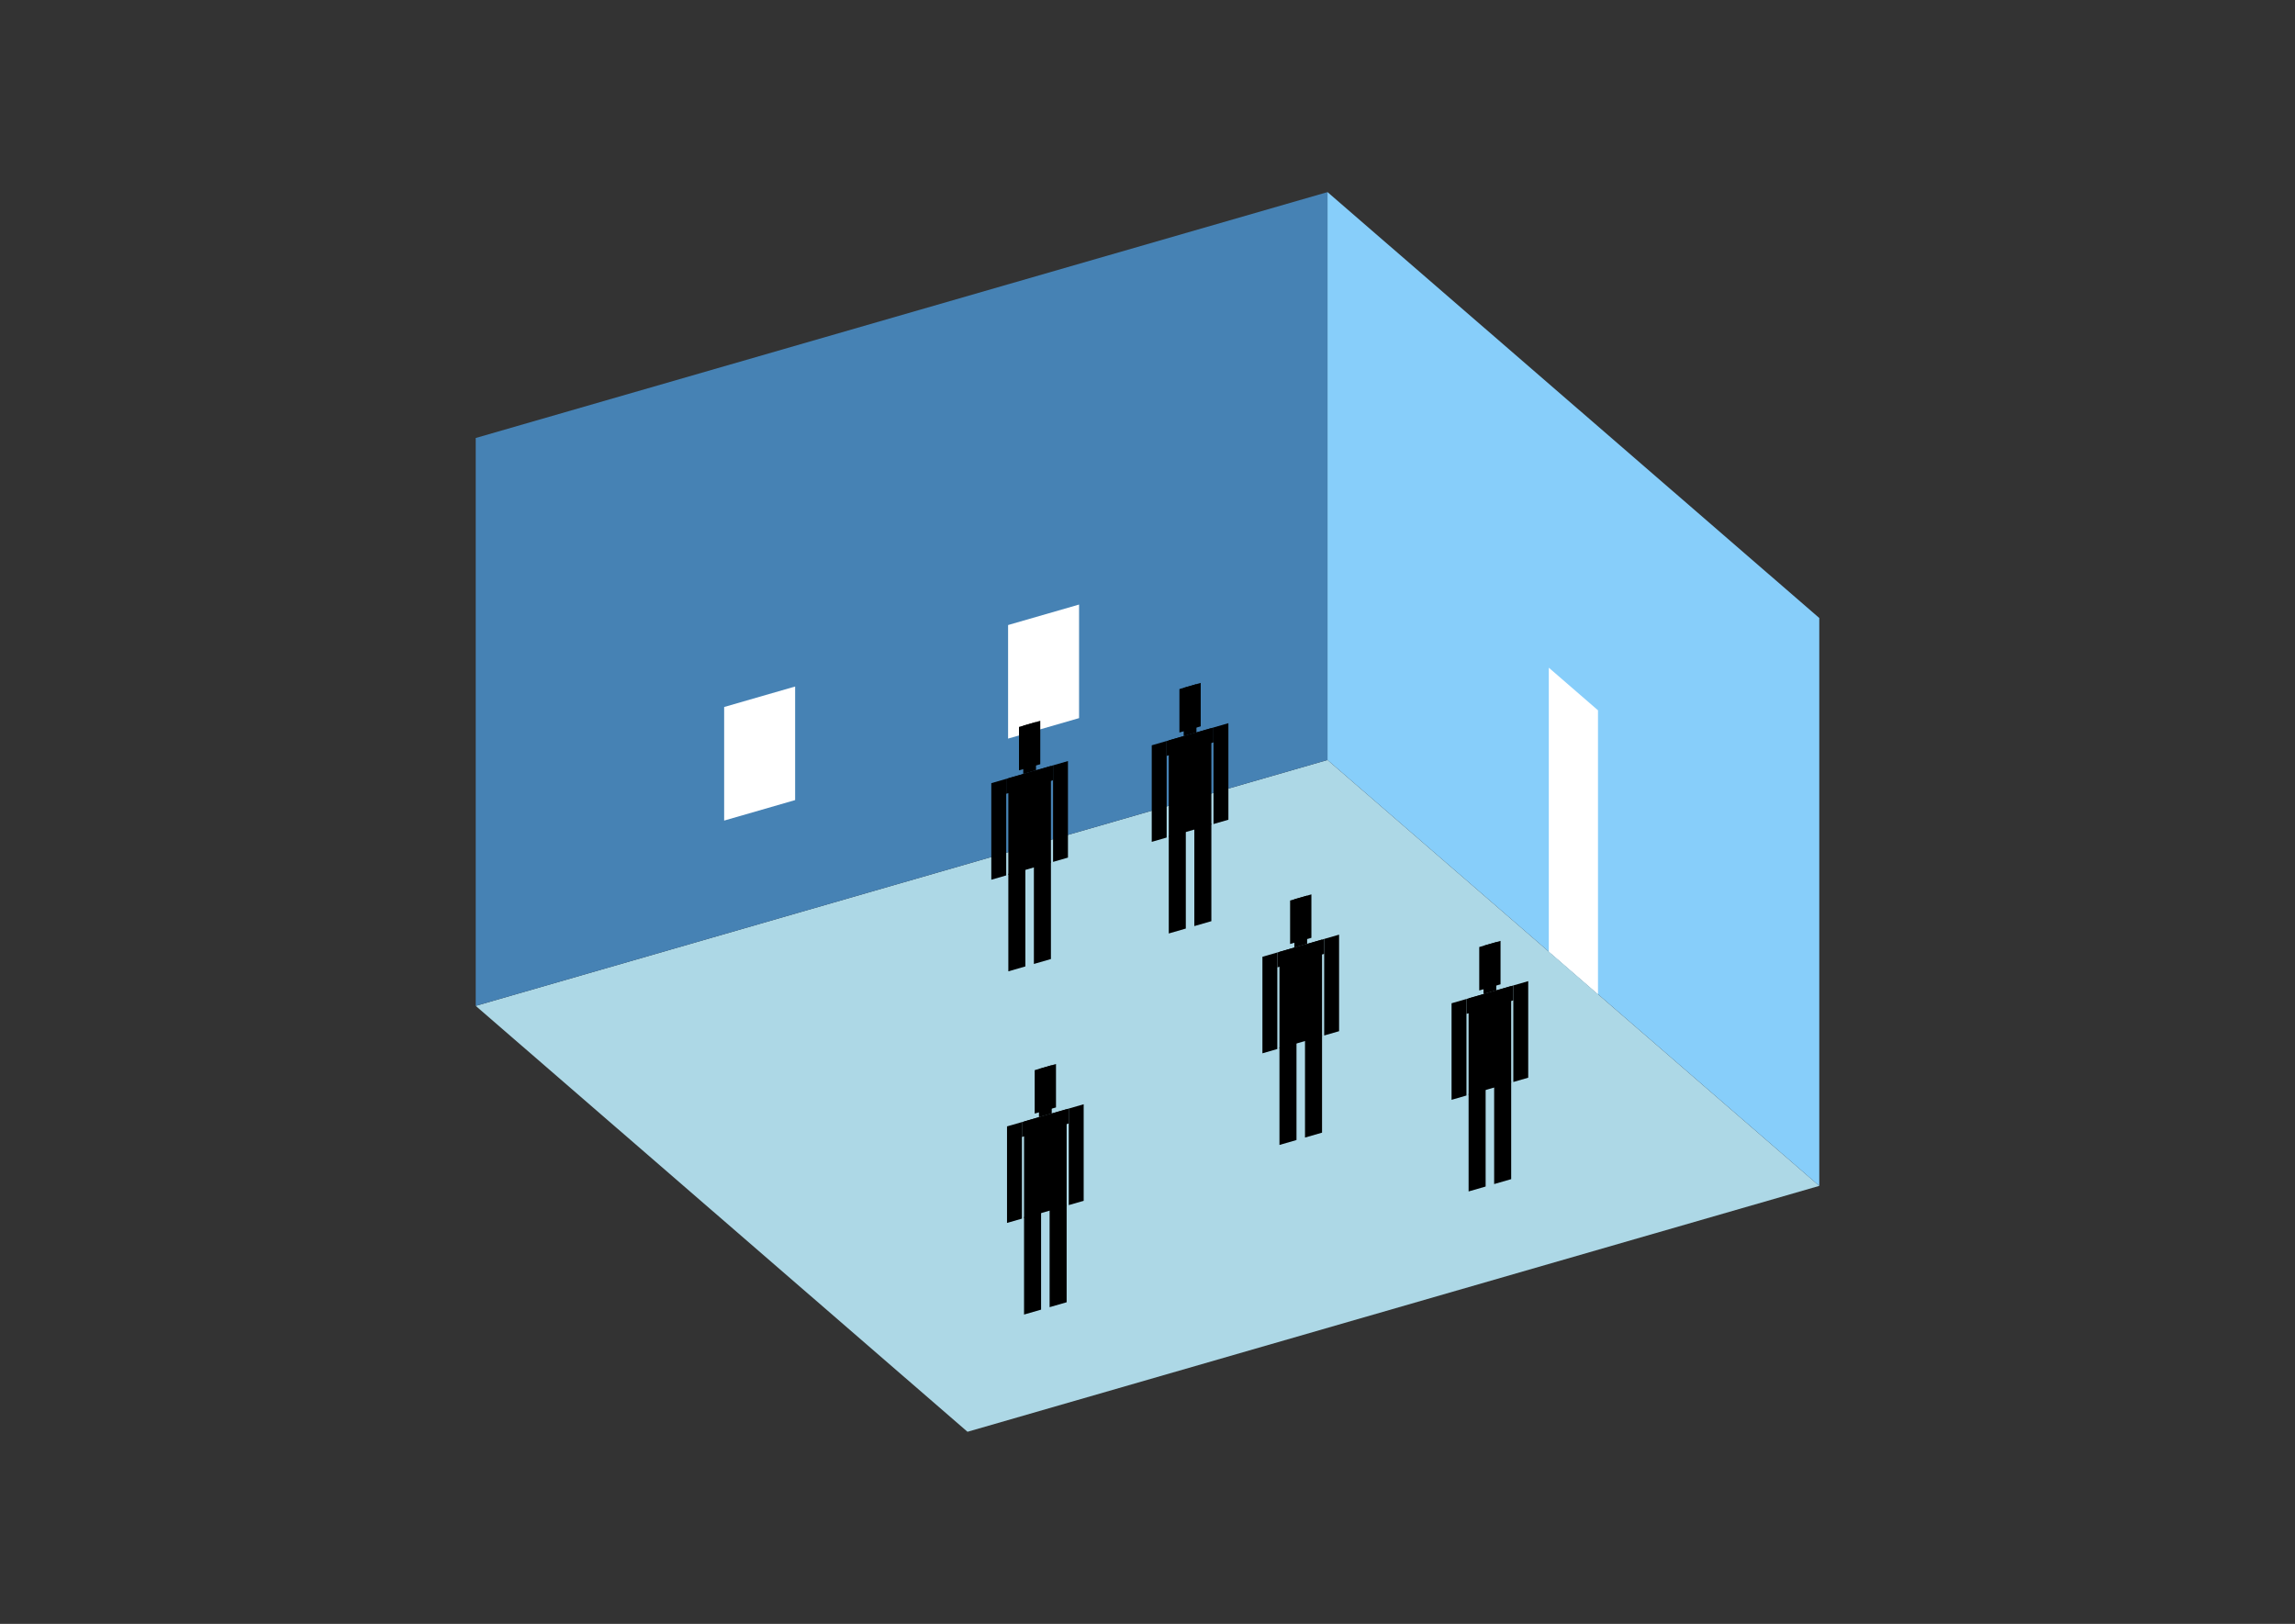 <?xml version="1.0" encoding="UTF-8"?>
<svg
  xmlns="http://www.w3.org/2000/svg"
  width="848"
  height="600"
  style="background-color:white"
>
  <rect width="100%" height="100%" fill="#333333" stroke="none"/>
  <polygon fill="lightblue" points="357.489,529.023 175.777,371.656 490.511,280.8 672.223,438.167" />
  <polygon fill="steelblue" points="175.777,371.656 175.777,161.833 490.511,70.977 490.511,280.8" />
  <polygon fill="lightskyblue" points="672.223,438.167 672.223,228.344 490.511,70.977 490.511,280.8" />
  <polygon fill="white" points="590.453,367.352 590.453,262.44 572.282,246.704 572.282,351.615" />
  <polygon fill="white" points="267.574,303.192 267.574,261.227 293.802,253.656 293.802,295.62" />
  <polygon fill="white" points="372.486,272.906 372.486,230.942 398.714,223.37 398.714,265.335" />
  <polygon fill="hsl(288.0,50.0%,72.836%)" points="372.58,358.896 372.58,322.87 378.875,321.053 378.875,357.079" />
  <polygon fill="hsl(288.0,50.0%,72.836%)" points="388.317,354.354 388.317,318.327 382.022,320.144 382.022,356.171" />
  <polygon fill="hsl(288.0,50.0%,72.836%)" points="366.285,325.044 366.285,289.374 371.793,287.784 371.793,323.454" />
  <polygon fill="hsl(288.0,50.0%,72.836%)" points="389.103,318.457 389.103,282.787 394.611,281.197 394.611,316.867" />
  <polygon fill="hsl(288.0,50.0%,72.836%)" points="371.793,293.292 371.793,287.784 389.103,282.787 389.103,288.294" />
  <polygon fill="hsl(288.0,50.0%,72.836%)" points="372.58,323.226 372.58,287.557 388.317,283.014 388.317,318.684" />
  <polygon fill="hsl(288.0,50.0%,72.836%)" points="376.514,284.637 376.514,268.586 384.382,266.315 384.382,282.366" />
  <polygon fill="hsl(288.0,50.0%,72.836%)" points="378.088,285.967 378.088,268.132 382.809,266.769 382.809,284.604" />
  <polygon fill="hsl(288.0,50.0%,72.092%)" points="431.861,344.905 431.861,308.878 438.156,307.061 438.156,343.088" />
  <polygon fill="hsl(288.0,50.0%,72.092%)" points="447.598,340.362 447.598,304.336 441.303,306.153 441.303,342.179" />
  <polygon fill="hsl(288.0,50.0%,72.092%)" points="425.566,311.052 425.566,275.382 431.074,273.792 431.074,309.462" />
  <polygon fill="hsl(288.0,50.0%,72.092%)" points="448.385,304.465 448.385,268.795 453.893,267.205 453.893,302.875" />
  <polygon fill="hsl(288.0,50.0%,72.092%)" points="431.074,279.3 431.074,273.792 448.385,268.795 448.385,274.303" />
  <polygon fill="hsl(288.0,50.0%,72.092%)" points="431.861,309.235 431.861,273.565 447.598,269.022 447.598,304.692" />
  <polygon fill="hsl(288.0,50.0%,72.092%)" points="435.795,270.646 435.795,254.595 443.664,252.323 443.664,268.375" />
  <polygon fill="hsl(288.0,50.0%,72.092%)" points="437.369,271.975 437.369,254.14 442.09,252.778 442.09,270.612" />
  <polygon fill="hsl(288.0,50.0%,50.66%)" points="472.758,423.039 472.758,387.012 479.052,385.195 479.052,421.222" />
  <polygon fill="hsl(288.0,50.0%,50.66%)" points="488.494,418.496 488.494,382.47 482.2,384.287 482.2,420.313" />
  <polygon fill="hsl(288.0,50.0%,50.66%)" points="466.463,389.186 466.463,353.516 471.971,351.926 471.971,387.596" />
  <polygon fill="hsl(288.0,50.0%,50.66%)" points="489.281,382.599 489.281,346.929 494.789,345.339 494.789,381.009" />
  <polygon fill="hsl(288.0,50.0%,50.66%)" points="471.971,357.434 471.971,351.926 489.281,346.929 489.281,352.437" />
  <polygon fill="hsl(288.0,50.0%,50.66%)" points="472.758,387.369 472.758,351.699 488.494,347.156 488.494,382.826" />
  <polygon fill="hsl(288.0,50.0%,50.66%)" points="476.692,348.78 476.692,332.729 484.56,330.457 484.56,346.509" />
  <polygon fill="hsl(288.0,50.0%,50.66%)" points="478.266,350.109 478.266,332.274 482.987,330.911 482.987,348.746" />
  <polygon fill="hsl(288.0,50.0%,42.218%)" points="378.386,485.708 378.386,449.682 384.681,447.865 384.681,483.891" />
  <polygon fill="hsl(288.0,50.0%,42.218%)" points="394.123,481.165 394.123,445.139 387.828,446.956 387.828,482.983" />
  <polygon fill="hsl(288.0,50.0%,42.218%)" points="372.091,451.855 372.091,416.186 377.599,414.596 377.599,450.265" />
  <polygon fill="hsl(288.0,50.0%,42.218%)" points="394.909,445.268 394.909,409.599 400.417,408.009 400.417,443.678" />
  <polygon fill="hsl(288.0,50.0%,42.218%)" points="377.599,420.103 377.599,414.596 394.909,409.599 394.909,415.106" />
  <polygon fill="hsl(288.0,50.0%,42.218%)" points="378.386,450.038 378.386,414.368 394.123,409.826 394.123,445.496" />
  <polygon fill="hsl(288.0,50.0%,42.218%)" points="382.32,411.449 382.32,395.398 390.188,393.126 390.188,409.178" />
  <polygon fill="hsl(288.0,50.0%,42.218%)" points="383.894,412.778 383.894,394.944 388.615,393.581 388.615,411.416" />
  <polygon fill="hsl(288.0,50.0%,41.758%)" points="542.644,440.22 542.644,404.193 548.939,402.376 548.939,438.403" />
  <polygon fill="hsl(288.0,50.0%,41.758%)" points="558.381,435.677 558.381,399.65 552.086,401.468 552.086,437.494" />
  <polygon fill="hsl(288.0,50.0%,41.758%)" points="536.349,406.367 536.349,370.697 541.857,369.107 541.857,404.777" />
  <polygon fill="hsl(288.0,50.0%,41.758%)" points="559.167,399.78 559.167,364.11 564.675,362.52 564.675,398.19" />
  <polygon fill="hsl(288.0,50.0%,41.758%)" points="541.857,374.615 541.857,369.107 559.167,364.11 559.167,369.618" />
  <polygon fill="hsl(288.0,50.0%,41.758%)" points="542.644,404.55 542.644,368.88 558.381,364.337 558.381,400.007" />
  <polygon fill="hsl(288.0,50.0%,41.758%)" points="546.578,365.961 546.578,349.909 554.446,347.638 554.446,363.689" />
  <polygon fill="hsl(288.0,50.0%,41.758%)" points="548.152,367.29 548.152,349.455 552.873,348.092 552.873,365.927" />
</svg>
